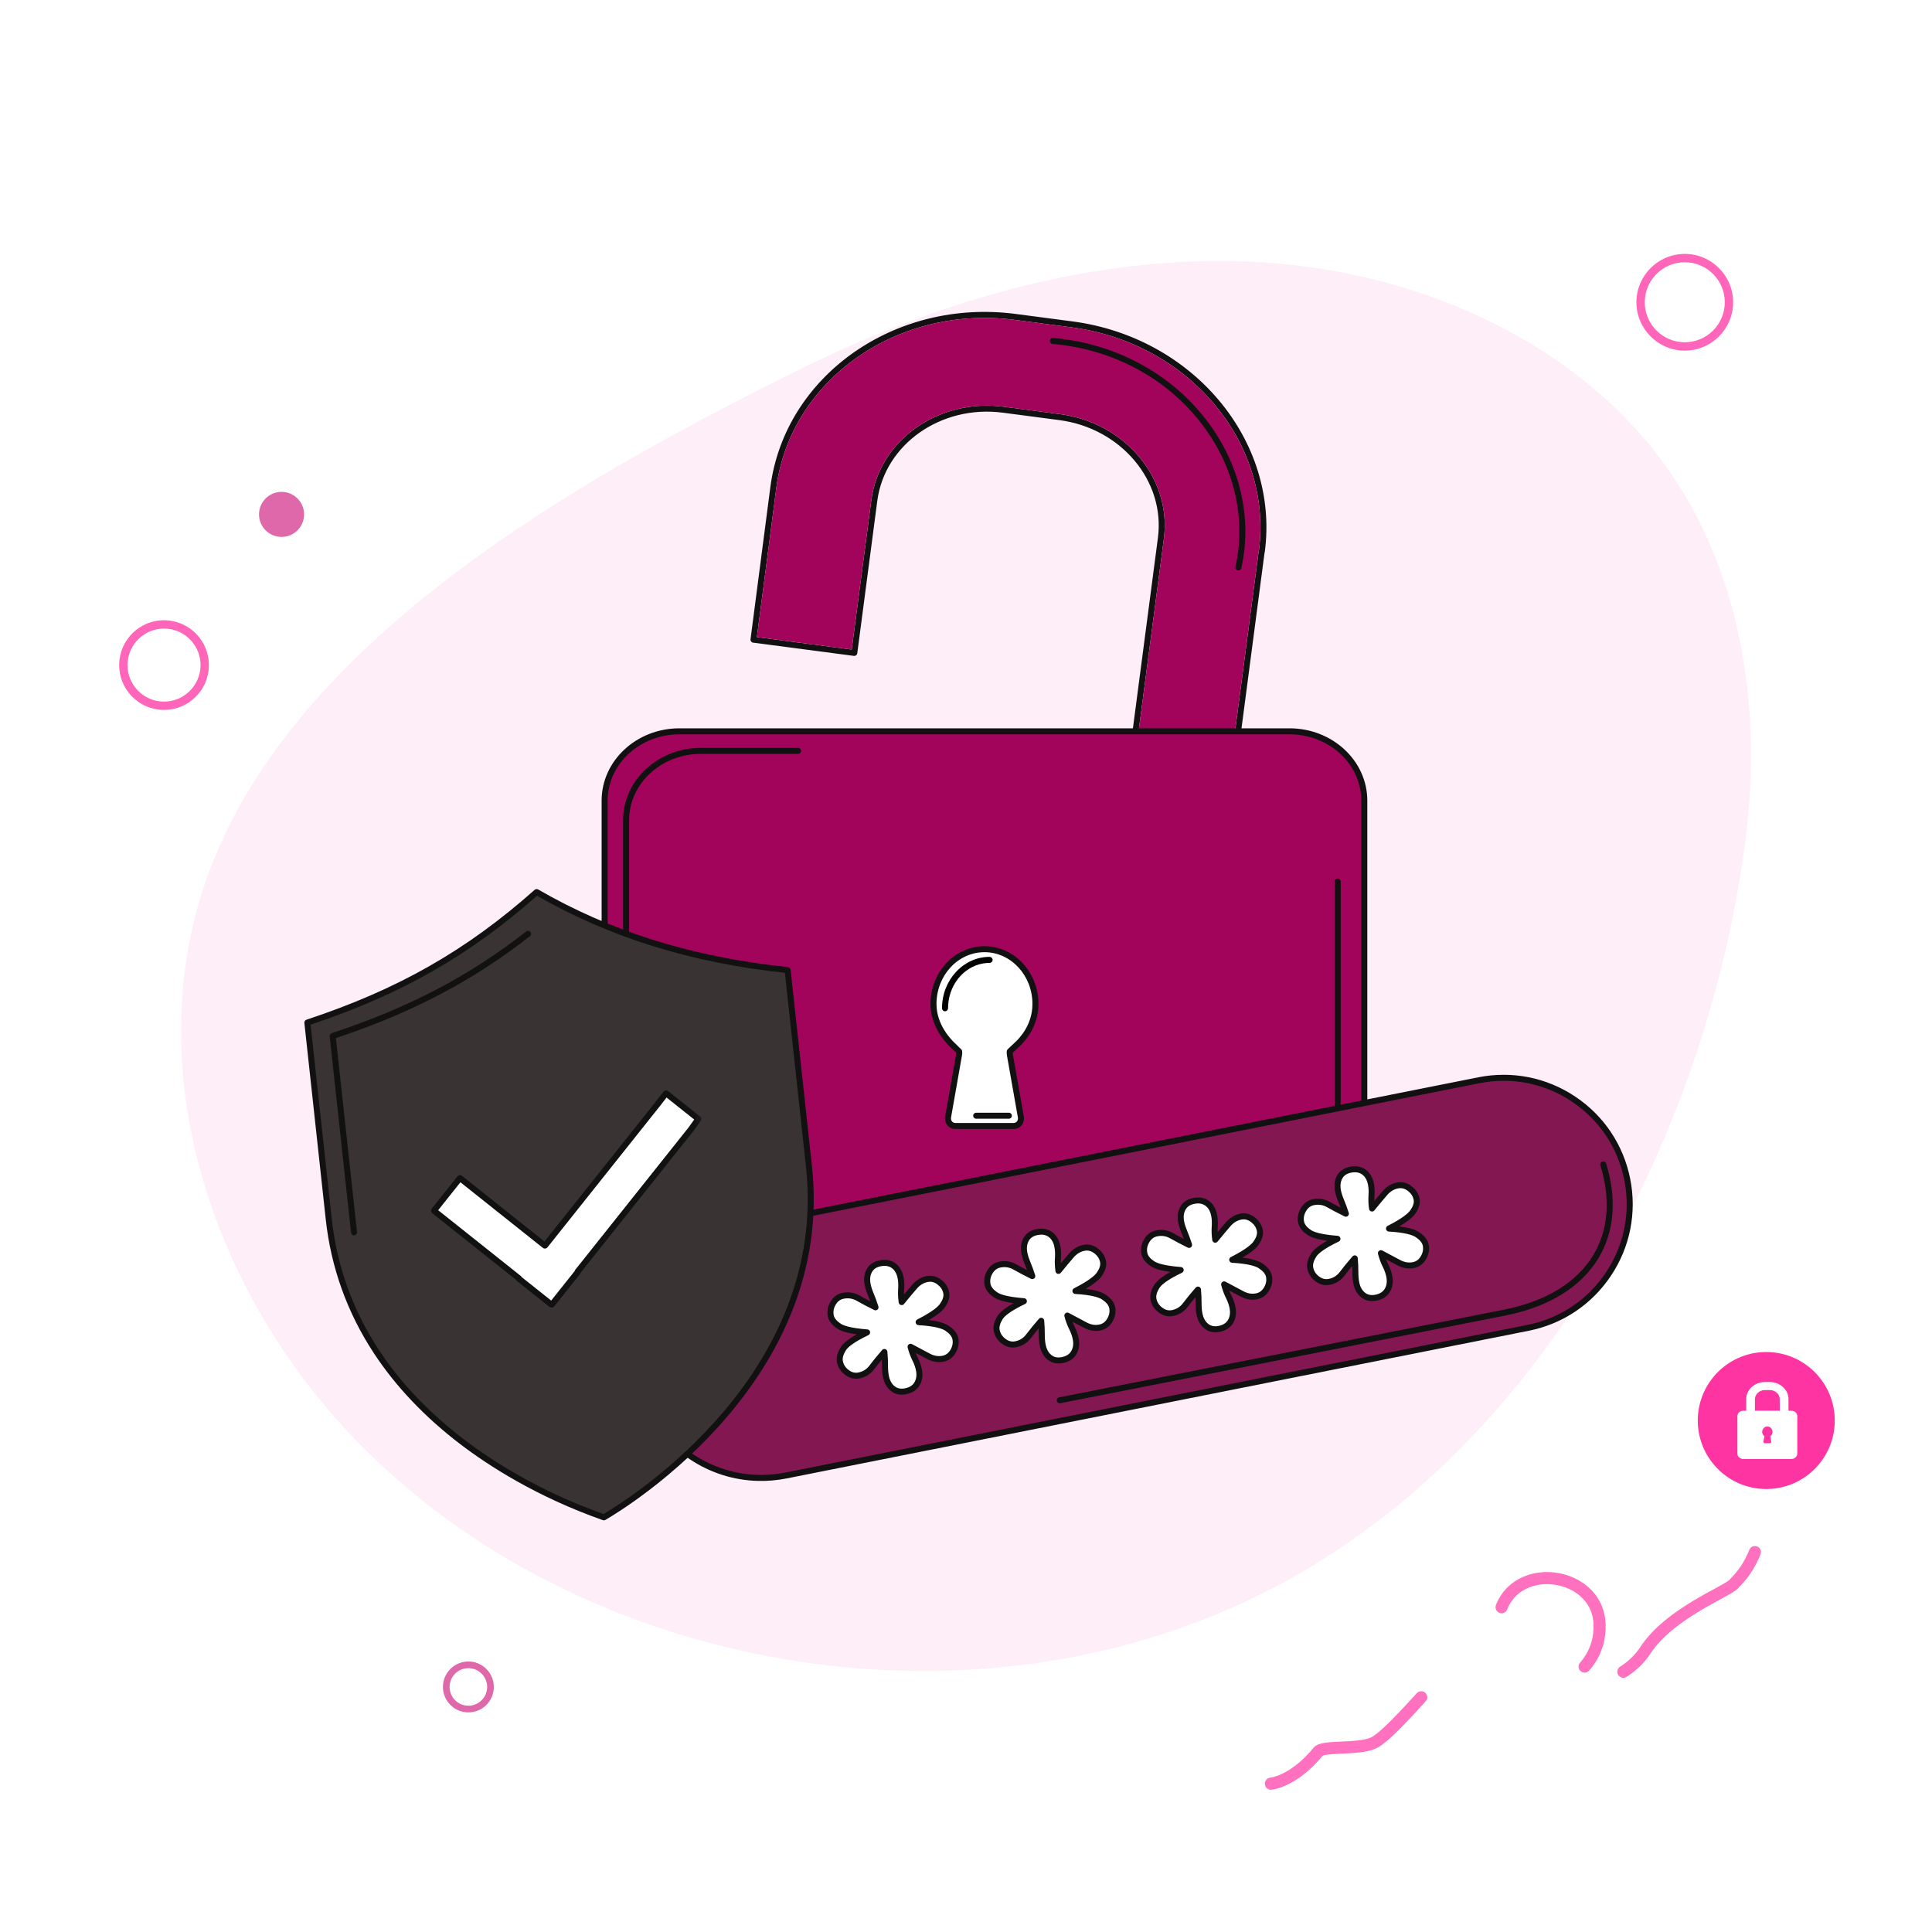 <svg width="160" height="160" viewBox="0 0 160 160" fill="none" xmlns="http://www.w3.org/2000/svg">
<rect x="0" y="0" width="160" height="160" fill="#808080" stroke="none"/>
<g clip-path="url(#clip0_9_4033)">
<rect width="160" height="160" fill="white"/>
<mask id="mask0_9_4033" style="mask-type:luminance" maskUnits="userSpaceOnUse" x="0" y="0" width="160" height="160">
<path d="M160 0H0V160H160V0Z" fill="white"/>
</mask>
<g mask="url(#mask0_9_4033)">
<path d="M139.526 29.035C137.317 29.035 135.521 27.239 135.521 25.031C135.521 22.823 137.317 21.027 139.526 21.027C141.733 21.027 143.53 22.823 143.53 25.031C143.53 27.239 141.733 29.035 139.526 29.035ZM139.526 21.717C137.698 21.717 136.212 23.204 136.212 25.031C136.212 26.858 137.698 28.345 139.526 28.345C141.353 28.345 142.839 26.858 142.839 25.031C142.839 23.204 141.353 21.717 139.526 21.717Z" fill="#FF65B8"/>
<path d="M25.176 42.447C25.26 43.475 24.496 44.375 23.469 44.459C22.442 44.543 21.541 43.779 21.457 42.752C21.373 41.725 22.137 40.824 23.164 40.74C24.191 40.656 25.092 41.42 25.176 42.447Z" fill="#DE68A9"/>
<path d="M13.29 58.782C12.517 58.723 11.783 58.422 11.181 57.911C10.424 57.269 9.963 56.371 9.882 55.382C9.715 53.34 11.24 51.544 13.281 51.377C15.323 51.21 17.119 52.735 17.286 54.776C17.453 56.818 15.928 58.614 13.887 58.781C13.686 58.798 13.487 58.798 13.29 58.782ZM13.819 52.064C13.661 52.052 13.5 52.052 13.338 52.065C11.676 52.201 10.434 53.664 10.57 55.325C10.636 56.131 11.011 56.862 11.627 57.384C12.243 57.907 13.026 58.159 13.831 58.093C15.492 57.957 16.734 56.494 16.598 54.832C16.475 53.333 15.273 52.176 13.819 52.064Z" fill="#FF65B8"/>
<path d="M38.789 141.813C37.627 141.813 36.682 140.868 36.682 139.706C36.682 138.544 37.627 137.598 38.789 137.598C39.952 137.598 40.897 138.544 40.897 139.706C40.897 140.868 39.952 141.813 38.789 141.813ZM38.789 138.151C37.932 138.151 37.234 138.848 37.234 139.706C37.234 140.563 37.932 141.261 38.789 141.261C39.647 141.261 40.344 140.563 40.344 139.706C40.344 138.848 39.647 138.151 38.789 138.151Z" fill="#DE68A9"/>
<path d="M37.814 47.373C27.832 54.893 19.471 64.003 16.385 75.056C12.496 88.988 17.075 104.121 26.084 115.417C42.733 136.293 74.794 144.232 100.423 133.826C126.289 123.324 141.175 95.294 144.531 69.733C145.915 59.193 144.407 48.047 138.412 39.255C131.155 28.611 117.933 22.57 104.612 21.729C91.291 20.889 77.923 24.772 65.962 30.72C57.034 35.16 46.771 40.626 37.814 47.373Z" fill="#F02896" fill-opacity="0.08"/>
<path d="M146.113 111.971C149.244 111.882 151.855 114.348 151.945 117.479C152.035 120.611 149.569 123.222 146.437 123.312C143.305 123.401 140.694 120.935 140.605 117.804C140.515 114.672 142.981 112.061 146.113 111.971Z" fill="#FE34A3"/>
<path d="M146.567 114.453H146.566H146.161H146.16C145.306 114.453 144.61 115.093 144.61 115.88H144.611V116.973H145.335V115.88C145.335 115.46 145.705 115.119 146.161 115.119H146.566C147.021 115.119 147.392 115.46 147.392 115.88V116.973H148.115V115.88H148.116C148.116 115.093 147.421 114.453 146.567 114.453Z" fill="white"/>
<path d="M148.843 120.375C148.843 120.625 148.624 120.827 148.355 120.827H144.371C144.102 120.827 143.883 120.625 143.883 120.375V117.281C143.883 117.031 144.102 116.829 144.371 116.829H148.355C148.624 116.829 148.843 117.031 148.843 117.281V120.375Z" fill="white"/>
<path d="M146.024 118.587C146.024 118.734 146.124 118.838 146.156 118.867C146.162 118.873 146.168 118.879 146.175 118.886C146.186 118.897 146.196 118.907 146.201 118.91C146.207 118.914 146.209 118.934 146.205 118.955L146.127 119.395C146.124 119.416 146.137 119.433 146.156 119.433H146.571C146.591 119.433 146.604 119.416 146.6 119.395L146.522 118.955C146.518 118.934 146.52 118.914 146.526 118.91C146.53 118.907 146.539 118.899 146.548 118.89C146.557 118.881 146.566 118.873 146.575 118.864C146.61 118.833 146.704 118.736 146.704 118.587C146.704 118.385 146.551 118.22 146.363 118.22C146.176 118.22 146.024 118.385 146.024 118.587Z" fill="#FE34A3"/>
<path d="M146.571 119.519H146.156C146.122 119.519 146.089 119.504 146.068 119.478C146.045 119.451 146.036 119.416 146.042 119.38L146.118 118.951C146.116 118.949 146.114 118.947 146.112 118.945C146.108 118.94 146.102 118.935 146.097 118.93C146.06 118.896 145.937 118.769 145.937 118.587C145.937 118.337 146.128 118.134 146.364 118.134C146.599 118.134 146.79 118.337 146.79 118.587C146.79 118.769 146.68 118.887 146.632 118.929C146.624 118.936 146.617 118.943 146.61 118.95C146.61 118.95 146.609 118.951 146.609 118.951L146.685 119.38C146.691 119.416 146.682 119.452 146.659 119.478C146.638 119.504 146.605 119.519 146.571 119.519ZM146.223 119.347H146.504L146.437 118.97C146.427 118.911 146.441 118.865 146.476 118.84C146.478 118.838 146.481 118.835 146.487 118.829C146.496 118.819 146.507 118.81 146.518 118.8C146.541 118.779 146.617 118.702 146.617 118.587C146.617 118.432 146.504 118.307 146.364 118.307C146.224 118.307 146.11 118.432 146.11 118.587C146.11 118.699 146.19 118.781 146.214 118.803C146.222 118.811 146.23 118.818 146.237 118.826C146.244 118.833 146.249 118.838 146.251 118.84C146.299 118.873 146.296 118.935 146.29 118.97L146.223 119.347ZM146.575 118.981C146.574 118.981 146.574 118.982 146.573 118.982C146.574 118.982 146.574 118.981 146.575 118.981ZM146.248 118.838C146.249 118.838 146.249 118.838 146.249 118.838C146.249 118.838 146.249 118.838 146.248 118.838Z" fill="#FE34A3"/>
<path d="M105.25 147.717C105.25 147.717 107.1 147.567 109.15 145.083C109.5 144.533 112.533 144.933 113.767 144.333C115 143.733 117.933 140.2 118.6 139.633C119.267 139.067 121.6 137.767 124.3 139.467C127 141.167 132.667 139.167 132.467 134.467C132.267 129.767 124.3 129.033 124.033 134.667C123.767 140.3 133.153 141.414 136.267 136.667C138.3 133.567 143.067 131.8 143.6 131.167C144.133 130.533 145.867 129.267 146.533 123.333" stroke="#FF70BF" stroke-linecap="round" stroke-linejoin="round" stroke-dasharray="15 15"/>
<mask id="mask1_9_4033" style="mask-type:luminance" maskUnits="userSpaceOnUse" x="0" y="0" width="161" height="161">
<path d="M0.64 0.32H160.64V160.32H0.64V0.32Z" fill="white"/>
</mask>
<g mask="url(#mask1_9_4033)">
<path d="M88.812 26.616L84.12 26C74.125 24.688 65.008 31.114 63.799 40.325L62.155 52.943C62.137 53.079 62.233 53.205 62.37 53.222L70.717 54.318C70.853 54.336 70.979 54.239 70.996 54.103L72.652 41.487C73.27 36.785 77.937 33.506 83.058 34.178L87.727 34.791C92.848 35.463 96.512 39.836 95.894 44.538L92.833 67.862C92.815 67.998 92.91 68.124 93.046 68.142L101.395 69.238C101.531 69.255 101.655 69.159 101.673 69.023L104.725 45.774C104.736 45.751 104.743 45.727 104.746 45.7C105.956 36.489 98.808 27.928 88.812 26.616ZM104.241 45.634L101.212 68.712L93.358 67.681L96.388 44.603C97.04 39.628 93.184 35.006 87.791 34.298L83.122 33.685C77.73 32.977 72.812 36.448 72.159 41.423L70.536 53.793L62.682 52.762C62.682 52.762 64.308 40.34 64.303 40.315C65.516 31.417 74.359 25.221 84.055 26.493L88.747 27.109C98.443 28.382 105.387 36.651 104.263 45.56C104.252 45.583 104.245 45.608 104.241 45.634Z" fill="#121111"/>
<path d="M104.263 45.56C104.252 45.583 104.245 45.608 104.241 45.634L101.212 68.712L93.358 67.681L96.388 44.603C97.04 39.628 93.184 35.006 87.791 34.298L83.122 33.685C77.73 32.977 72.812 36.448 72.159 41.423L70.536 53.793L62.682 52.762C62.682 52.762 64.308 40.34 64.303 40.315C65.516 31.417 74.359 25.221 84.055 26.493L88.747 27.109C98.443 28.382 105.387 36.651 104.263 45.56Z" fill="#A1045A"/>
<path d="M102.528 47.239C102.521 47.238 102.514 47.237 102.506 47.236C102.372 47.206 102.287 47.073 102.317 46.939C102.76 44.935 102.744 42.891 102.272 40.862C101.814 38.898 100.952 37.044 99.709 35.353C96.823 31.425 92.253 28.921 87.171 28.482C87.167 28.482 87.164 28.481 87.16 28.481L87.148 28.479C87.012 28.462 86.916 28.337 86.934 28.2C86.952 28.064 87.077 27.968 87.213 27.986L87.219 27.987C92.442 28.439 97.14 31.017 100.11 35.058C101.393 36.804 102.283 38.719 102.756 40.749C103.246 42.851 103.262 44.969 102.803 47.046C102.775 47.173 102.655 47.256 102.528 47.239Z" fill="#121111"/>
<path d="M112.985 105.553C112.985 108.722 110.214 111.291 106.796 111.291H56.261C52.843 111.291 50.072 108.722 50.072 105.553V66.302C50.072 63.133 52.843 60.564 56.261 60.564H106.796C110.214 60.564 112.985 63.133 112.985 66.302V105.553Z" fill="#A1045A"/>
<path d="M106.796 111.54H56.261C52.712 111.54 49.824 108.854 49.824 105.553V66.302C49.824 63.001 52.712 60.316 56.261 60.316H106.796C110.346 60.316 113.234 63.001 113.234 66.302V105.553C113.234 108.854 110.346 111.54 106.796 111.54ZM56.261 60.813C52.986 60.813 50.322 63.276 50.322 66.302V105.553C50.322 108.58 52.986 111.042 56.261 111.042H106.796C110.071 111.042 112.736 108.58 112.736 105.553V66.302C112.736 63.276 110.071 60.813 106.796 60.813H56.261Z" fill="#121111"/>
<path d="M77.572 83.144C77.572 84.846 78.744 86.059 79.11 86.397C79.186 86.466 79.26 86.538 79.331 86.613C79.458 86.745 79.581 86.86 79.634 86.895C79.703 86.939 79.724 87.174 79.681 87.417L78.777 92.542C78.734 92.785 78.887 92.984 79.116 92.984H83.941C84.17 92.984 84.322 92.785 84.28 92.542L83.376 87.417C83.333 87.174 83.354 86.939 83.423 86.895C83.469 86.865 83.57 86.772 83.68 86.66C83.78 86.558 83.884 86.46 83.991 86.365C84.398 86.002 85.486 84.872 85.486 83.144C85.486 80.788 83.71 78.871 81.528 78.871C79.346 78.871 77.572 80.788 77.572 83.144Z" fill="white"/>
<path d="M83.941 93.233H79.116C78.936 93.233 78.775 93.159 78.663 93.026C78.546 92.886 78.498 92.694 78.532 92.499L79.436 87.373C79.461 87.234 79.457 87.119 79.447 87.066C79.347 86.985 79.212 86.848 79.152 86.785C79.086 86.716 79.015 86.647 78.942 86.58C78.562 86.23 77.323 84.948 77.323 83.144C77.323 80.651 79.209 78.623 81.529 78.623C83.848 78.623 85.735 80.651 85.735 83.144C85.735 84.951 84.631 86.129 84.156 86.551C84.05 86.645 83.949 86.741 83.857 86.835C83.783 86.911 83.686 87.005 83.61 87.066C83.6 87.12 83.596 87.234 83.621 87.373L84.525 92.499C84.559 92.694 84.511 92.886 84.394 93.026C84.282 93.159 84.121 93.233 83.941 93.233ZM81.529 79.12C79.484 79.12 77.82 80.926 77.82 83.144C77.82 84.745 78.937 85.898 79.279 86.214C79.36 86.288 79.438 86.364 79.511 86.44C79.657 86.592 79.749 86.671 79.77 86.686C80.015 86.843 79.952 87.318 79.927 87.46L79.023 92.586C79.014 92.635 79.022 92.678 79.045 92.706C79.061 92.725 79.085 92.735 79.116 92.735H83.941C83.973 92.735 83.996 92.725 84.013 92.706C84.035 92.678 84.043 92.635 84.035 92.585L83.131 87.46C83.106 87.318 83.043 86.843 83.289 86.685C83.308 86.672 83.385 86.605 83.502 86.486C83.602 86.384 83.711 86.281 83.825 86.179C84.25 85.801 85.237 84.749 85.237 83.144C85.237 80.926 83.573 79.12 81.529 79.12Z" fill="#121111"/>
<path d="M83.941 93.249H79.116C78.934 93.249 78.765 93.171 78.651 93.036C78.531 92.892 78.482 92.696 78.517 92.496L79.421 87.371C79.444 87.239 79.441 87.128 79.433 87.074C79.332 86.992 79.2 86.858 79.14 86.796C79.075 86.728 79.004 86.659 78.931 86.591C78.55 86.24 77.307 84.954 77.307 83.144C77.307 80.642 79.201 78.607 81.529 78.607C83.857 78.607 85.751 80.642 85.751 83.144C85.751 84.957 84.643 86.139 84.167 86.563C84.061 86.657 83.961 86.752 83.869 86.846C83.795 86.921 83.701 87.013 83.625 87.074C83.616 87.129 83.613 87.239 83.636 87.371L84.541 92.496C84.576 92.696 84.527 92.892 84.406 93.036C84.291 93.173 84.126 93.249 83.941 93.249Z" fill="white"/>
<path d="M83.941 93.497H79.116C78.86 93.497 78.621 93.387 78.461 93.196C78.293 92.996 78.224 92.725 78.272 92.453L79.176 87.327C79.185 87.275 79.189 87.229 79.19 87.193C79.103 87.114 79.014 87.023 78.961 86.968C78.899 86.904 78.832 86.838 78.762 86.774C78.363 86.406 77.058 85.055 77.058 83.144C77.058 80.505 79.064 78.358 81.529 78.358C83.994 78.358 86 80.505 86 83.144C86 85.058 84.834 86.303 84.332 86.749C84.23 86.84 84.134 86.931 84.046 87.02C83.98 87.088 83.92 87.146 83.868 87.193C83.869 87.23 83.873 87.275 83.882 87.327L84.786 92.453C84.833 92.725 84.764 92.996 84.597 93.196C84.433 93.39 84.201 93.497 83.941 93.497ZM81.529 78.855C79.338 78.855 77.556 80.779 77.556 83.144C77.556 84.853 78.738 86.074 79.1 86.408C79.177 86.479 79.251 86.552 79.32 86.624C79.37 86.676 79.498 86.806 79.589 86.881C79.637 86.919 79.669 86.974 79.679 87.035C79.695 87.137 79.69 87.279 79.666 87.414L78.762 92.54C78.74 92.666 78.769 92.789 78.842 92.876C78.908 92.954 79.008 92.999 79.116 92.999H83.941C84.052 92.999 84.147 92.957 84.215 92.876C84.288 92.789 84.318 92.666 84.296 92.539L83.391 87.414C83.368 87.279 83.363 87.137 83.379 87.036C83.388 86.975 83.42 86.919 83.468 86.881C83.523 86.837 83.6 86.764 83.691 86.671C83.787 86.574 83.891 86.475 84.002 86.377C84.453 85.975 85.502 84.857 85.502 83.144C85.502 80.779 83.72 78.855 81.529 78.855Z" fill="#121111"/>
<path d="M83.55 92.648H80.843C80.706 92.648 80.594 92.537 80.594 92.399C80.594 92.261 80.706 92.15 80.843 92.15H83.55C83.687 92.15 83.799 92.261 83.799 92.399C83.799 92.537 83.687 92.648 83.55 92.648Z" fill="#121111"/>
<path d="M82.204 79.492C82.204 79.629 82.092 79.741 81.955 79.741C81.875 79.741 81.795 79.744 81.715 79.752C80.014 79.879 78.648 81.363 78.523 83.219C78.515 83.312 78.512 83.405 78.512 83.5C78.512 83.637 78.4 83.749 78.263 83.749C78.126 83.749 78.014 83.637 78.014 83.5C78.014 81.153 79.782 79.243 81.955 79.243C82.092 79.243 82.204 79.355 82.204 79.492Z" fill="black"/>
<path d="M110.781 101.484C110.643 101.484 110.532 101.373 110.532 101.235V73.007C110.532 72.869 110.643 72.758 110.781 72.758C110.918 72.758 111.03 72.869 111.03 73.007V101.235C111.03 101.373 110.918 101.484 110.781 101.484Z" fill="#121111"/>
<path d="M51.851 78.053C51.713 78.053 51.602 77.942 51.602 77.805V67.922C51.602 64.621 54.49 61.936 58.039 61.936H66.093C66.23 61.936 66.342 62.047 66.342 62.185C66.342 62.322 66.23 62.434 66.093 62.434H58.039C54.764 62.434 52.099 64.896 52.099 67.922V77.805C52.099 77.942 51.988 78.053 51.851 78.053Z" fill="#121111"/>
</g>
<mask id="mask2_9_4033" style="mask-type:luminance" maskUnits="userSpaceOnUse" x="-2" y="-2" width="165" height="165">
<path d="M2.859 -1.332L162.81 2.63L158.848 162.581L-1.103 158.619L2.859 -1.332Z" fill="white"/>
</mask>
<g mask="url(#mask2_9_4033)">
<path d="M126.551 109.965L65.097 122.193C59.435 123.32 53.932 119.644 52.806 113.982C51.679 108.32 55.355 102.818 61.017 101.691L122.471 89.462C128.133 88.336 133.635 92.012 134.762 97.674C135.889 103.335 132.212 108.838 126.551 109.965Z" fill="#831752"/>
<path d="M62.771 122.643C60.769 122.594 58.818 121.98 57.113 120.84C54.736 119.252 53.12 116.834 52.562 114.031C52.004 111.227 52.571 108.374 54.159 105.998C55.747 103.621 58.165 102.005 60.969 101.447L122.423 89.218C125.226 88.66 128.079 89.228 130.456 90.816C132.832 92.403 134.449 94.822 135.006 97.625C135.564 100.429 134.997 103.282 133.409 105.658C131.821 108.035 129.403 109.651 126.599 110.209L65.146 122.438C64.354 122.595 63.559 122.663 62.771 122.643ZM124.784 89.51C124.033 89.492 123.274 89.556 122.52 89.707L61.066 101.935C58.393 102.467 56.087 104.008 54.573 106.274C53.059 108.54 52.518 111.261 53.05 113.933C53.582 116.607 55.123 118.912 57.389 120.426C59.655 121.941 62.375 122.481 65.048 121.949L126.502 109.721C129.175 109.189 131.481 107.648 132.995 105.382C134.509 103.116 135.05 100.396 134.518 97.722C133.986 95.049 132.445 92.744 130.179 91.23C128.553 90.143 126.692 89.558 124.784 89.51Z" fill="#121111"/>
<path d="M87.758 116.214C87.644 116.211 87.543 116.13 87.52 116.013C87.494 115.878 87.582 115.747 87.716 115.721L124.514 108.469C128.016 107.784 130.591 106.212 131.96 103.924C133.197 101.857 133.396 99.288 132.535 96.496C132.495 96.364 132.569 96.225 132.7 96.184C132.831 96.144 132.971 96.218 133.011 96.349C133.915 99.28 133.699 101.988 132.387 104.18C130.944 106.592 128.254 108.244 124.61 108.958L87.813 116.209C87.794 116.213 87.776 116.214 87.758 116.214Z" fill="#121111"/>
<path d="M72.212 113.226C71.939 113.592 71.579 113.82 71.135 113.908C70.78 113.979 70.445 113.896 70.133 113.657C69.82 113.42 69.628 113.123 69.558 112.767C69.496 112.457 69.587 112.103 69.832 111.708C70.076 111.313 70.737 110.859 71.812 110.344C70.639 110.255 69.86 110.081 69.474 109.822C69.088 109.565 68.864 109.28 68.802 108.969C68.731 108.614 68.794 108.266 68.993 107.926C69.19 107.587 69.467 107.382 69.823 107.311C70.267 107.222 70.684 107.29 71.075 107.512C71.466 107.735 71.943 107.986 72.507 108.266C72.382 107.875 72.255 107.525 72.125 107.216C71.994 106.908 71.904 106.631 71.856 106.387C71.767 105.942 71.812 105.558 71.99 105.234C72.168 104.91 72.468 104.706 72.89 104.622C73.334 104.534 73.705 104.598 74.003 104.816C74.3 105.034 74.493 105.366 74.581 105.81C74.639 106.099 74.655 106.413 74.63 106.752C74.606 107.092 74.619 107.453 74.673 107.835C75.099 107.312 75.458 106.882 75.75 106.547C76.041 106.212 76.387 106.005 76.787 105.925C77.142 105.854 77.476 105.938 77.789 106.176C78.102 106.414 78.294 106.711 78.365 107.066C78.427 107.377 78.323 107.727 78.054 108.115C77.785 108.504 77.126 108.964 76.077 109.496C77.245 109.564 78.029 109.731 78.428 109.998C78.828 110.265 79.059 110.554 79.12 110.864C79.191 111.22 79.127 111.568 78.93 111.907C78.731 112.247 78.455 112.452 78.1 112.522C77.7 112.602 77.3 112.538 76.9 112.328C76.5 112.119 76.004 111.854 75.409 111.534C75.506 111.907 75.631 112.246 75.784 112.55C75.937 112.855 76.042 113.151 76.1 113.44C76.188 113.885 76.138 114.27 75.949 114.596C75.759 114.922 75.443 115.13 74.999 115.218C74.576 115.302 74.221 115.229 73.933 114.997C73.644 114.766 73.456 114.428 73.367 113.984C73.314 113.717 73.289 113.416 73.292 113.081C73.294 112.746 73.278 112.374 73.243 111.965C72.829 112.44 72.486 112.86 72.212 113.226Z" fill="white"/>
<path d="M74.633 115.5C74.31 115.492 74.023 115.389 73.777 115.191C73.443 114.924 73.223 114.534 73.123 114.032C73.067 113.75 73.04 113.43 73.043 113.079C73.044 112.927 73.041 112.764 73.034 112.593C72.796 112.878 72.587 113.14 72.412 113.375C72.101 113.79 71.688 114.052 71.184 114.152C70.757 114.237 70.352 114.137 69.982 113.855C69.621 113.581 69.396 113.232 69.313 112.816C69.239 112.442 69.342 112.025 69.62 111.577C69.826 111.245 70.265 110.891 70.955 110.505C70.189 110.4 69.655 110.243 69.335 110.029C68.894 109.735 68.633 109.394 68.558 109.017C68.475 108.602 68.549 108.193 68.777 107.801C69.012 107.398 69.347 107.151 69.774 107.067C70.276 106.967 70.755 107.044 71.198 107.295C71.452 107.44 71.745 107.598 72.074 107.768C72.015 107.606 71.955 107.454 71.895 107.313C71.759 106.991 71.663 106.695 71.612 106.435C71.512 105.934 71.566 105.49 71.772 105.114C71.986 104.724 72.346 104.476 72.842 104.378C73.355 104.276 73.795 104.356 74.15 104.615C74.498 104.871 74.725 105.256 74.826 105.761C74.887 106.069 74.905 106.409 74.879 106.77C74.868 106.91 74.865 107.055 74.869 107.204C75.136 106.882 75.364 106.611 75.562 106.383C75.889 106.008 76.284 105.771 76.738 105.681C77.164 105.596 77.569 105.696 77.94 105.977C78.301 106.253 78.526 106.603 78.609 107.017C78.684 107.396 78.566 107.813 78.258 108.257C78.036 108.578 77.597 108.929 76.925 109.32C77.694 109.413 78.235 109.569 78.567 109.791C79.021 110.094 79.29 110.439 79.365 110.816C79.447 111.231 79.373 111.64 79.145 112.032C78.91 112.435 78.575 112.682 78.148 112.767C77.692 112.857 77.233 112.784 76.785 112.548C76.513 112.406 76.198 112.24 75.832 112.044C75.885 112.182 75.944 112.314 76.006 112.438C76.169 112.763 76.282 113.084 76.344 113.391C76.444 113.895 76.383 114.342 76.164 114.721C75.938 115.11 75.563 115.359 75.047 115.462C74.903 115.491 74.765 115.503 74.633 115.5ZM73.249 111.716C73.273 111.716 73.297 111.72 73.32 111.728C73.415 111.759 73.482 111.844 73.491 111.944C73.526 112.363 73.543 112.746 73.54 113.083C73.538 113.4 73.562 113.686 73.612 113.935C73.689 114.324 73.845 114.608 74.088 114.803C74.319 114.987 74.6 115.043 74.95 114.974C75.324 114.899 75.58 114.735 75.733 114.471C75.892 114.196 75.933 113.875 75.856 113.488C75.803 113.224 75.704 112.946 75.561 112.662C75.401 112.343 75.269 111.984 75.168 111.596C75.143 111.5 75.177 111.399 75.255 111.338C75.333 111.277 75.439 111.268 75.527 111.315C76.132 111.641 76.62 111.901 77.016 112.107C77.366 112.291 77.705 112.347 78.051 112.278C78.336 112.222 78.553 112.059 78.715 111.782C78.882 111.494 78.935 111.209 78.876 110.913C78.828 110.671 78.631 110.432 78.29 110.205C78.043 110.039 77.455 109.825 76.062 109.744C75.95 109.737 75.856 109.656 75.833 109.546C75.81 109.436 75.864 109.324 75.964 109.273C77.218 108.638 77.681 108.215 77.849 107.973C78.077 107.644 78.168 107.355 78.121 107.114C78.062 106.818 77.904 106.576 77.638 106.374C77.382 106.179 77.12 106.113 76.835 106.169C76.487 106.238 76.194 106.415 75.938 106.71C75.653 107.037 75.302 107.456 74.865 107.992C74.803 108.069 74.701 108.101 74.606 108.075C74.51 108.048 74.44 107.967 74.426 107.869C74.371 107.473 74.356 107.091 74.382 106.734C74.405 106.418 74.39 106.123 74.337 105.858C74.261 105.474 74.103 105.198 73.856 105.017C73.615 104.841 73.314 104.791 72.939 104.866C72.589 104.935 72.35 105.095 72.208 105.354C72.058 105.628 72.022 105.95 72.1 106.338C72.145 106.565 72.23 106.828 72.354 107.119C72.486 107.43 72.617 107.791 72.744 108.191C72.774 108.286 72.745 108.39 72.669 108.455C72.593 108.52 72.486 108.534 72.396 108.489C71.832 108.209 71.346 107.953 70.952 107.728C70.612 107.534 70.258 107.478 69.871 107.555C69.586 107.611 69.369 107.774 69.207 108.051C69.04 108.339 68.987 108.624 69.046 108.92C69.094 109.163 69.284 109.397 69.612 109.615C69.851 109.776 70.431 109.989 71.831 110.096C71.943 110.105 72.036 110.188 72.056 110.299C72.077 110.409 72.021 110.52 71.919 110.569C70.64 111.181 70.193 111.597 70.043 111.839C69.834 112.177 69.753 112.473 69.802 112.719C69.861 113.016 70.018 113.258 70.283 113.459C70.539 113.654 70.802 113.721 71.087 113.664C71.472 113.587 71.775 113.395 72.013 113.077C72.287 112.71 72.638 112.28 73.055 111.801C73.105 111.744 73.176 111.714 73.249 111.716Z" fill="#121111"/>
<path d="M85.196 110.643C84.923 111.009 84.564 111.236 84.12 111.324C83.764 111.395 83.43 111.312 83.117 111.074C82.804 110.836 82.612 110.539 82.542 110.184C82.48 109.873 82.571 109.52 82.816 109.124C83.06 108.729 83.721 108.275 84.796 107.761C83.623 107.671 82.844 107.497 82.458 107.239C82.072 106.981 81.848 106.696 81.786 106.385C81.715 106.03 81.778 105.682 81.977 105.343C82.174 105.003 82.451 104.798 82.807 104.727C83.251 104.639 83.668 104.706 84.059 104.928C84.45 105.151 84.927 105.402 85.491 105.682C85.367 105.291 85.24 104.942 85.109 104.633C84.978 104.324 84.888 104.048 84.84 103.803C84.751 103.359 84.796 102.975 84.974 102.65C85.152 102.326 85.452 102.122 85.874 102.038C86.318 101.95 86.689 102.015 86.987 102.233C87.284 102.451 87.477 102.782 87.566 103.226C87.623 103.515 87.639 103.829 87.614 104.169C87.59 104.509 87.603 104.87 87.657 105.251C88.084 104.728 88.442 104.298 88.734 103.963C89.025 103.628 89.371 103.421 89.771 103.341C90.126 103.271 90.46 103.354 90.773 103.592C91.086 103.83 91.278 104.127 91.349 104.482C91.411 104.793 91.307 105.143 91.038 105.531C90.769 105.92 90.11 106.38 89.061 106.912C90.229 106.98 91.013 107.147 91.413 107.414C91.812 107.681 92.043 107.97 92.105 108.281C92.175 108.636 92.112 108.984 91.914 109.323C91.716 109.663 91.439 109.868 91.084 109.939C90.684 110.018 90.284 109.954 89.884 109.744C89.484 109.535 88.988 109.271 88.393 108.95C88.49 109.324 88.615 109.662 88.768 109.966C88.921 110.271 89.026 110.568 89.084 110.856C89.172 111.301 89.122 111.686 88.933 112.012C88.743 112.339 88.427 112.546 87.983 112.634C87.561 112.718 87.206 112.645 86.917 112.413C86.629 112.182 86.44 111.845 86.352 111.4C86.299 111.133 86.273 110.833 86.276 110.497C86.278 110.162 86.262 109.79 86.227 109.381C85.813 109.856 85.47 110.276 85.196 110.643Z" fill="white"/>
<path d="M87.617 112.916C87.294 112.908 87.007 112.805 86.761 112.607C86.427 112.34 86.207 111.95 86.108 111.448C86.052 111.167 86.024 110.846 86.027 110.495C86.028 110.343 86.025 110.181 86.018 110.009C85.78 110.294 85.571 110.556 85.396 110.791C85.085 111.207 84.673 111.468 84.168 111.569C83.741 111.653 83.336 111.554 82.966 111.271C82.605 110.998 82.38 110.648 82.297 110.232C82.223 109.858 82.326 109.441 82.604 108.993C82.81 108.661 83.249 108.308 83.939 107.922C83.173 107.817 82.64 107.659 82.32 107.445C81.879 107.151 81.617 106.811 81.542 106.434C81.459 106.018 81.533 105.609 81.762 105.217C81.996 104.815 82.332 104.568 82.758 104.483C83.26 104.383 83.74 104.46 84.182 104.712C84.436 104.856 84.729 105.015 85.058 105.185C84.999 105.023 84.939 104.87 84.88 104.73C84.743 104.407 84.647 104.111 84.596 103.851C84.496 103.351 84.55 102.906 84.756 102.53C84.971 102.14 85.33 101.893 85.826 101.794C86.339 101.692 86.779 101.772 87.134 102.032C87.482 102.287 87.709 102.672 87.81 103.177C87.871 103.485 87.889 103.825 87.863 104.186C87.853 104.327 87.849 104.471 87.853 104.62C88.119 104.298 88.349 104.027 88.546 103.8C88.873 103.424 89.269 103.187 89.722 103.097C90.148 103.012 90.553 103.112 90.924 103.394C91.286 103.669 91.51 104.019 91.593 104.434C91.668 104.812 91.55 105.229 91.243 105.673C91.02 105.994 90.581 106.345 89.909 106.736C90.678 106.83 91.219 106.985 91.551 107.207C92.005 107.511 92.274 107.856 92.349 108.232C92.431 108.647 92.357 109.056 92.129 109.448C91.894 109.851 91.559 110.098 91.132 110.183C90.677 110.273 90.218 110.2 89.769 109.965C89.496 109.822 89.182 109.656 88.817 109.46C88.87 109.598 88.928 109.73 88.99 109.855C89.153 110.179 89.267 110.5 89.328 110.808C89.428 111.311 89.368 111.758 89.148 112.137C88.923 112.526 88.547 112.776 88.031 112.878C87.888 112.907 87.749 112.92 87.617 112.916ZM86.233 109.132C86.257 109.133 86.281 109.137 86.304 109.144C86.399 109.175 86.467 109.26 86.475 109.36C86.511 109.779 86.527 110.162 86.525 110.499C86.522 110.816 86.546 111.103 86.596 111.351C86.673 111.74 86.829 112.024 87.073 112.219C87.303 112.404 87.585 112.46 87.934 112.39C88.308 112.316 88.564 112.151 88.717 111.887C88.877 111.612 88.917 111.291 88.84 110.905C88.787 110.641 88.688 110.362 88.546 110.078C88.385 109.759 88.253 109.401 88.152 109.013C88.127 108.917 88.161 108.815 88.239 108.754C88.317 108.693 88.424 108.684 88.511 108.731C89.116 109.057 89.603 109.316 90 109.524C90.35 109.708 90.689 109.763 91.035 109.695C91.32 109.638 91.537 109.476 91.699 109.198C91.867 108.91 91.92 108.626 91.861 108.329C91.812 108.087 91.615 107.848 91.274 107.621C91.027 107.455 90.439 107.241 89.047 107.16C88.934 107.154 88.84 107.073 88.817 106.963C88.794 106.853 88.848 106.741 88.949 106.69C90.203 106.054 90.666 105.632 90.833 105.389C91.061 105.061 91.153 104.772 91.105 104.531C91.046 104.235 90.888 103.992 90.622 103.79C90.366 103.596 90.104 103.529 89.82 103.585C89.472 103.655 89.178 103.832 88.922 104.126C88.637 104.454 88.286 104.873 87.85 105.409C87.787 105.485 87.685 105.518 87.59 105.491C87.494 105.464 87.424 105.384 87.41 105.286C87.355 104.889 87.34 104.507 87.366 104.151C87.389 103.834 87.374 103.539 87.321 103.274C87.245 102.89 87.088 102.615 86.84 102.433C86.599 102.257 86.299 102.207 85.923 102.282C85.573 102.352 85.335 102.511 85.192 102.77C85.042 103.044 85.007 103.366 85.084 103.754C85.129 103.981 85.215 104.244 85.338 104.536C85.47 104.847 85.601 105.207 85.728 105.607C85.758 105.702 85.729 105.806 85.653 105.871C85.577 105.936 85.47 105.95 85.38 105.905C84.816 105.625 84.33 105.369 83.936 105.144C83.596 104.951 83.242 104.894 82.855 104.971C82.57 105.028 82.354 105.19 82.192 105.468C82.024 105.756 81.971 106.04 82.03 106.336C82.078 106.579 82.269 106.813 82.596 107.032C82.835 107.192 83.415 107.405 84.815 107.512C84.927 107.521 85.02 107.604 85.04 107.715C85.061 107.825 85.005 107.936 84.903 107.985C83.624 108.597 83.177 109.013 83.027 109.255C82.818 109.593 82.737 109.889 82.786 110.135C82.845 110.432 83.002 110.674 83.267 110.875C83.523 111.07 83.786 111.137 84.071 111.08C84.456 111.004 84.759 110.812 84.997 110.494C85.272 110.126 85.622 109.696 86.039 109.218C86.089 109.161 86.16 109.13 86.233 109.132Z" fill="#121111"/>
<path d="M98.181 108.059C97.907 108.425 97.548 108.652 97.104 108.741C96.748 108.812 96.414 108.728 96.101 108.49C95.788 108.253 95.597 107.956 95.526 107.6C95.464 107.289 95.555 106.936 95.8 106.541C96.045 106.146 96.705 105.691 97.78 105.177C96.607 105.087 95.828 104.913 95.442 104.655C95.056 104.397 94.832 104.113 94.77 103.801C94.699 103.446 94.763 103.099 94.961 102.759C95.159 102.42 95.435 102.214 95.791 102.143C96.235 102.055 96.653 102.122 97.043 102.344C97.434 102.567 97.911 102.818 98.475 103.099C98.351 102.708 98.224 102.358 98.093 102.049C97.962 101.741 97.873 101.464 97.824 101.219C97.736 100.775 97.781 100.391 97.958 100.067C98.136 99.743 98.436 99.539 98.859 99.455C99.303 99.366 99.673 99.431 99.971 99.649C100.268 99.867 100.461 100.198 100.55 100.642C100.607 100.931 100.623 101.246 100.599 101.585C100.574 101.925 100.588 102.286 100.641 102.668C101.068 102.144 101.427 101.715 101.718 101.38C102.009 101.044 102.355 100.837 102.755 100.758C103.11 100.687 103.444 100.771 103.757 101.008C104.07 101.247 104.262 101.543 104.333 101.898C104.395 102.21 104.291 102.56 104.022 102.948C103.753 103.336 103.094 103.796 102.045 104.328C103.213 104.396 103.997 104.563 104.397 104.83C104.796 105.097 105.027 105.386 105.089 105.697C105.16 106.053 105.096 106.4 104.898 106.74C104.7 107.079 104.423 107.285 104.068 107.355C103.668 107.435 103.268 107.37 102.869 107.161C102.469 106.952 101.972 106.687 101.377 106.366C101.474 106.74 101.599 107.079 101.752 107.383C101.905 107.688 102.011 107.984 102.068 108.273C102.156 108.717 102.106 109.102 101.917 109.428C101.728 109.755 101.411 109.962 100.967 110.051C100.545 110.135 100.19 110.061 99.901 109.83C99.613 109.599 99.424 109.261 99.336 108.816C99.283 108.55 99.258 108.249 99.26 107.913C99.263 107.578 99.246 107.206 99.211 106.797C98.798 107.273 98.454 107.693 98.181 108.059Z" fill="white"/>
<path d="M100.601 110.333C100.278 110.325 99.992 110.222 99.745 110.024C99.412 109.756 99.192 109.366 99.092 108.865C99.036 108.583 99.009 108.263 99.011 107.912C99.012 107.76 99.009 107.597 99.002 107.425C98.764 107.711 98.555 107.973 98.38 108.208C98.07 108.623 97.657 108.885 97.152 108.985C96.725 109.07 96.321 108.97 95.951 108.688C95.59 108.414 95.364 108.065 95.282 107.649C95.207 107.275 95.311 106.858 95.588 106.41C95.794 106.078 96.234 105.724 96.923 105.338C96.157 105.233 95.624 105.076 95.304 104.862C94.863 104.568 94.601 104.227 94.526 103.85C94.443 103.435 94.517 103.026 94.746 102.634C94.981 102.231 95.316 101.984 95.743 101.899C96.245 101.799 96.724 101.876 97.166 102.128C97.42 102.273 97.714 102.431 98.043 102.601C97.983 102.439 97.924 102.287 97.864 102.146C97.727 101.823 97.632 101.528 97.58 101.268C97.48 100.767 97.534 100.323 97.74 99.947C97.955 99.557 98.315 99.309 98.81 99.211C99.323 99.109 99.763 99.188 100.118 99.448C100.466 99.703 100.693 100.089 100.794 100.594C100.855 100.902 100.873 101.242 100.847 101.603C100.837 101.743 100.834 101.888 100.837 102.037C101.104 101.714 101.333 101.444 101.531 101.216C101.857 100.84 102.253 100.604 102.706 100.514C103.133 100.429 103.537 100.529 103.908 100.81C104.27 101.086 104.495 101.436 104.577 101.85C104.652 102.229 104.535 102.646 104.227 103.09C104.004 103.411 103.565 103.761 102.893 104.152C103.663 104.246 104.203 104.402 104.535 104.623C104.99 104.927 105.258 105.272 105.333 105.649C105.416 106.064 105.341 106.473 105.113 106.865C104.878 107.267 104.543 107.514 104.116 107.599C103.661 107.69 103.202 107.617 102.753 107.381C102.481 107.239 102.167 107.073 101.801 106.877C101.854 107.015 101.912 107.147 101.975 107.271C102.137 107.596 102.251 107.916 102.312 108.224C102.412 108.728 102.352 109.175 102.132 109.553C101.907 109.943 101.531 110.192 101.015 110.295C100.872 110.323 100.734 110.336 100.601 110.333ZM99.217 106.549C99.241 106.549 99.265 106.553 99.288 106.561C99.383 106.592 99.451 106.677 99.459 106.776C99.495 107.195 99.512 107.579 99.509 107.916C99.507 108.232 99.531 108.519 99.58 108.768C99.657 109.157 99.813 109.44 100.057 109.635C100.287 109.82 100.569 109.876 100.918 109.807C101.293 109.732 101.549 109.568 101.702 109.304C101.861 109.029 101.901 108.708 101.824 108.321C101.771 108.057 101.672 107.779 101.53 107.494C101.37 107.176 101.237 106.817 101.136 106.429C101.111 106.333 101.146 106.232 101.224 106.171C101.301 106.109 101.408 106.101 101.495 106.147C102.101 106.474 102.588 106.733 102.984 106.94C103.335 107.124 103.673 107.18 104.019 107.111C104.304 107.054 104.521 106.892 104.683 106.614C104.851 106.326 104.904 106.042 104.845 105.746C104.797 105.503 104.599 105.265 104.259 105.037C104.011 104.872 103.424 104.658 102.031 104.577C101.919 104.57 101.825 104.489 101.802 104.379C101.779 104.269 101.832 104.157 101.933 104.106C103.187 103.47 103.65 103.048 103.818 102.806C104.046 102.477 104.137 102.188 104.089 101.947C104.03 101.651 103.872 101.409 103.607 101.207C103.351 101.012 103.088 100.945 102.804 101.002C102.456 101.071 102.163 101.248 101.906 101.543C101.622 101.87 101.271 102.289 100.834 102.825C100.771 102.902 100.669 102.934 100.574 102.908C100.479 102.881 100.408 102.8 100.395 102.702C100.339 102.306 100.324 101.924 100.351 101.567C100.373 101.25 100.358 100.956 100.306 100.691C100.229 100.307 100.072 100.031 99.824 99.85C99.583 99.673 99.283 99.624 98.907 99.699C98.558 99.768 98.319 99.928 98.177 100.187C98.026 100.46 97.991 100.783 98.068 101.171C98.113 101.398 98.199 101.66 98.322 101.952C98.454 102.264 98.585 102.624 98.712 103.023C98.743 103.119 98.713 103.223 98.637 103.288C98.561 103.353 98.454 103.366 98.364 103.322C97.8 103.041 97.314 102.785 96.92 102.561C96.58 102.367 96.226 102.311 95.84 102.387C95.555 102.444 95.338 102.607 95.176 102.884C95.008 103.172 94.955 103.456 95.014 103.753C95.062 103.996 95.253 104.23 95.58 104.448C95.82 104.608 96.399 104.822 97.799 104.929C97.912 104.937 98.004 105.021 98.025 105.131C98.046 105.242 97.989 105.353 97.888 105.402C96.608 106.014 96.161 106.43 96.012 106.672C95.802 107.01 95.721 107.306 95.77 107.552C95.829 107.849 95.987 108.091 96.252 108.292C96.507 108.487 96.77 108.554 97.055 108.497C97.441 108.42 97.743 108.228 97.981 107.91C98.256 107.542 98.607 107.113 99.023 106.634C99.073 106.577 99.144 106.547 99.217 106.549Z" fill="#121111"/>
<path d="M111.165 105.475C110.891 105.841 110.532 106.069 110.088 106.157C109.732 106.228 109.398 106.144 109.086 105.906C108.773 105.669 108.581 105.372 108.51 105.016C108.448 104.705 108.539 104.352 108.784 103.957C109.029 103.562 109.689 103.108 110.765 102.593C109.592 102.504 108.812 102.329 108.426 102.071C108.04 101.814 107.816 101.529 107.754 101.218C107.684 100.863 107.747 100.515 107.945 100.175C108.143 99.836 108.42 99.63 108.775 99.56C109.219 99.471 109.637 99.539 110.028 99.761C110.418 99.984 110.895 100.235 111.459 100.515C111.335 100.124 111.208 99.774 111.077 99.465C110.947 99.157 110.857 98.88 110.808 98.636C110.72 98.191 110.765 97.807 110.943 97.483C111.121 97.159 111.421 96.955 111.843 96.871C112.287 96.783 112.658 96.847 112.955 97.065C113.253 97.283 113.446 97.615 113.534 98.059C113.592 98.347 113.607 98.662 113.583 99.001C113.558 99.341 113.572 99.702 113.625 100.084C114.052 99.561 114.411 99.131 114.703 98.796C114.994 98.461 115.339 98.254 115.739 98.174C116.094 98.103 116.429 98.187 116.742 98.425C117.054 98.663 117.247 98.96 117.317 99.315C117.379 99.626 117.276 99.976 117.007 100.364C116.737 100.753 116.078 101.213 115.03 101.745C116.198 101.813 116.982 101.98 117.381 102.247C117.781 102.513 118.011 102.803 118.073 103.113C118.144 103.469 118.08 103.817 117.882 104.156C117.684 104.496 117.407 104.701 117.052 104.771C116.652 104.851 116.252 104.787 115.853 104.577C115.453 104.368 114.956 104.103 114.361 103.783C114.458 104.156 114.584 104.495 114.737 104.799C114.889 105.104 114.995 105.4 115.052 105.689C115.141 106.133 115.09 106.519 114.901 106.845C114.712 107.171 114.395 107.379 113.951 107.467C113.529 107.551 113.174 107.478 112.885 107.246C112.597 107.015 112.409 106.677 112.32 106.233C112.267 105.966 112.242 105.665 112.244 105.33C112.247 104.995 112.23 104.623 112.195 104.214C111.782 104.689 111.438 105.109 111.165 105.475Z" fill="white"/>
<path d="M113.586 107.749C113.263 107.741 112.976 107.638 112.73 107.44C112.396 107.172 112.176 106.783 112.076 106.281C112.02 105.999 111.993 105.679 111.996 105.328C111.997 105.176 111.994 105.013 111.987 104.842C111.748 105.127 111.54 105.389 111.364 105.624C111.054 106.039 110.641 106.301 110.137 106.401C109.709 106.486 109.305 106.386 108.935 106.104C108.574 105.83 108.349 105.481 108.266 105.065C108.192 104.691 108.295 104.274 108.573 103.826C108.778 103.494 109.218 103.14 109.908 102.754C109.141 102.649 108.608 102.492 108.288 102.278C107.847 101.984 107.585 101.643 107.51 101.266C107.428 100.851 107.502 100.442 107.73 100.05C107.965 99.647 108.3 99.4 108.727 99.316C109.229 99.216 109.708 99.293 110.151 99.544C110.405 99.689 110.698 99.847 111.027 100.017C110.967 99.855 110.908 99.703 110.848 99.562C110.712 99.24 110.616 98.944 110.564 98.684C110.465 98.183 110.519 97.739 110.724 97.363C110.939 96.973 111.299 96.725 111.794 96.627C112.307 96.525 112.748 96.605 113.102 96.864C113.45 97.119 113.678 97.505 113.778 98.01C113.839 98.318 113.857 98.658 113.831 99.019C113.821 99.159 113.818 99.304 113.822 99.453C114.088 99.131 114.317 98.86 114.515 98.632C114.842 98.257 115.237 98.02 115.691 97.93C116.117 97.845 116.521 97.945 116.892 98.226C117.254 98.502 117.479 98.852 117.561 99.266C117.637 99.645 117.519 100.062 117.211 100.506C116.988 100.827 116.549 101.178 115.878 101.569C116.647 101.662 117.188 101.818 117.519 102.04C117.974 102.343 118.242 102.688 118.317 103.065C118.4 103.48 118.326 103.889 118.097 104.281C117.863 104.683 117.527 104.931 117.101 105.015C116.645 105.106 116.186 105.033 115.737 104.797C115.465 104.655 115.15 104.488 114.785 104.293C114.838 104.431 114.896 104.563 114.959 104.687C115.122 105.012 115.235 105.332 115.296 105.64C115.397 106.144 115.336 106.591 115.117 106.97C114.891 107.359 114.515 107.608 114 107.711C113.856 107.74 113.718 107.752 113.586 107.749ZM112.202 103.965C112.226 103.965 112.249 103.969 112.273 103.977C112.368 104.008 112.435 104.093 112.444 104.193C112.479 104.611 112.496 104.995 112.493 105.332C112.491 105.649 112.515 105.935 112.564 106.184C112.641 106.573 112.798 106.857 113.041 107.052C113.271 107.236 113.553 107.292 113.903 107.223C114.277 107.148 114.533 106.984 114.686 106.72C114.845 106.445 114.885 106.124 114.808 105.737C114.756 105.473 114.657 105.195 114.514 104.911C114.354 104.592 114.221 104.233 114.12 103.845C114.095 103.749 114.13 103.648 114.208 103.587C114.286 103.526 114.392 103.517 114.479 103.564C115.075 103.885 115.576 104.152 115.968 104.356C116.319 104.54 116.658 104.596 117.003 104.527C117.288 104.471 117.505 104.308 117.667 104.031C117.835 103.743 117.888 103.458 117.829 103.162C117.781 102.919 117.583 102.681 117.243 102.454C116.995 102.288 116.408 102.074 115.015 101.993C114.903 101.986 114.809 101.905 114.786 101.795C114.763 101.685 114.817 101.573 114.917 101.522C116.171 100.887 116.634 100.464 116.802 100.222C117.03 99.893 117.121 99.604 117.073 99.363C117.014 99.067 116.856 98.825 116.591 98.623C116.335 98.428 116.072 98.362 115.788 98.418C115.44 98.487 115.147 98.664 114.891 98.959C114.606 99.286 114.255 99.705 113.818 100.241C113.756 100.318 113.654 100.35 113.558 100.324C113.463 100.297 113.393 100.216 113.379 100.118C113.324 99.722 113.309 99.34 113.335 98.983C113.358 98.667 113.342 98.372 113.29 98.107C113.213 97.723 113.056 97.448 112.808 97.266C112.567 97.09 112.267 97.04 111.891 97.115C111.542 97.184 111.303 97.344 111.161 97.603C111.011 97.876 110.975 98.199 111.052 98.587C111.098 98.814 111.183 99.077 111.307 99.368C111.438 99.679 111.57 100.04 111.697 100.44C111.727 100.535 111.697 100.639 111.621 100.704C111.546 100.769 111.438 100.783 111.349 100.738C110.785 100.458 110.299 100.202 109.904 99.977C109.564 99.783 109.21 99.727 108.824 99.804C108.539 99.86 108.322 100.023 108.16 100.3C107.992 100.588 107.939 100.872 107.998 101.169C108.047 101.412 108.237 101.646 108.564 101.864C108.804 102.025 109.383 102.238 110.784 102.345C110.896 102.354 110.988 102.437 111.009 102.548C111.03 102.658 110.974 102.769 110.872 102.818C109.593 103.43 109.146 103.846 108.996 104.088C108.787 104.426 108.705 104.722 108.754 104.968C108.813 105.265 108.971 105.507 109.236 105.708C109.492 105.903 109.754 105.97 110.04 105.913C110.425 105.836 110.728 105.644 110.965 105.326C111.24 104.958 111.591 104.529 112.008 104.05C112.057 103.993 112.129 103.963 112.202 103.965Z" fill="#121111"/>
</g>
<mask id="mask3_9_4033" style="mask-type:luminance" maskUnits="userSpaceOnUse" x="0" y="-2" width="161" height="161">
<path d="M0.025 -1.776H160.025V158.224H0.025V-1.776Z" fill="white"/>
</mask>
<g mask="url(#mask3_9_4033)">
<path d="M44.443 73.877C38.86 78.835 33.185 82.124 25.454 84.685C25.509 85.191 25.816 88.012 27.222 100.943C29.098 118.194 47.201 124.669 50.01 125.659C52.461 124.23 68.87 113.843 66.994 96.593C65.588 83.662 65.281 80.841 65.226 80.335C57.126 79.506 50.307 77.278 44.443 73.877Z" fill="#3A3333"/>
<path d="M50.01 125.908C49.982 125.908 49.954 125.904 49.928 125.894C44.462 123.967 40.487 121.406 38.115 119.597C35.185 117.362 32.782 114.833 30.971 112.08C28.754 108.71 27.41 104.972 26.975 100.97L25.206 84.712C25.194 84.595 25.264 84.486 25.376 84.449C32.964 81.936 38.617 78.719 44.278 73.691C44.358 73.62 44.475 73.608 44.568 73.662C47.522 75.375 50.719 76.778 54.071 77.833C57.539 78.924 61.301 79.683 65.251 80.087C65.368 80.099 65.46 80.191 65.473 80.308L67.241 96.566C69.162 114.233 52.089 124.735 50.136 125.874C50.097 125.897 50.054 125.908 50.01 125.908ZM25.723 84.858L27.47 100.916C27.896 104.839 29.214 108.503 31.387 111.807C33.166 114.512 35.532 117 38.417 119.201C40.745 120.976 44.636 123.485 49.984 125.386C52.322 124.002 68.605 113.708 66.746 96.62L65 80.562C61.09 80.149 57.363 79.391 53.921 78.308C50.593 77.261 47.416 75.873 44.474 74.182C38.851 79.148 33.224 82.351 25.723 84.858Z" fill="#121111"/>
<path d="M29.318 102.306C29.193 102.306 29.085 102.211 29.071 102.084L27.303 85.825C27.29 85.709 27.36 85.599 27.472 85.562C33.862 83.446 38.829 80.848 43.576 77.14C43.685 77.055 43.841 77.074 43.926 77.183C44.01 77.291 43.991 77.447 43.883 77.532C39.136 81.24 34.174 83.847 27.819 85.971L29.566 102.03C29.581 102.166 29.482 102.289 29.345 102.304C29.336 102.305 29.327 102.306 29.318 102.306Z" fill="#121111"/>
<mask id="mask4_9_4033" style="mask-type:alpha" maskUnits="userSpaceOnUse" x="33" y="84" width="27" height="28">
<path d="M46.69 84.943C53.945 84.943 59.836 90.834 59.836 98.089C59.836 105.344 53.945 111.234 46.69 111.234C39.435 111.234 33.544 105.344 33.544 98.089C33.544 90.834 39.435 84.943 46.69 84.943Z" fill="#FF008C"/>
</mask>
<g mask="url(#mask4_9_4033)">
<path d="M57.828 92.664L55.166 90.546C55.154 90.536 54.488 91.407 54.478 91.419L45.147 103.143C45.137 103.154 45.12 103.156 45.109 103.147L38.111 97.577C38.1 97.568 38.083 97.57 38.074 97.582L35.955 100.243C35.946 100.255 35.947 100.271 35.959 100.281L42.978 105.867L42.977 105.867C42.968 105.879 42.97 105.896 42.982 105.905L45.643 108.024C45.655 108.033 45.672 108.031 45.681 108.02L45.702 108.036L47.838 105.353C47.847 105.342 47.846 105.325 47.834 105.316L47.834 105.315L57.182 93.571C57.192 93.559 57.839 92.673 57.828 92.664Z" fill="white"/>
<path d="M45.702 108.286C45.682 108.286 45.662 108.283 45.643 108.278C45.587 108.275 45.533 108.254 45.488 108.219L42.827 106.1C42.794 106.074 42.767 106.041 42.75 106.003L35.804 100.476C35.685 100.381 35.666 100.207 35.76 100.088L37.879 97.427C37.974 97.307 38.148 97.288 38.267 97.383L45.09 102.814L54.284 91.264L54.31 91.229C54.374 91.146 54.535 90.937 54.681 90.748C54.755 90.653 54.826 90.564 54.879 90.498C54.985 90.366 55.029 90.311 55.135 90.298C55.202 90.29 55.268 90.309 55.321 90.351L57.983 92.469C58.025 92.503 58.152 92.63 58.011 92.843C57.994 92.869 57.968 92.906 57.937 92.951C57.883 93.027 57.809 93.132 57.715 93.262C57.572 93.46 57.389 93.711 57.377 93.726L48.086 105.399C48.077 105.438 48.059 105.475 48.032 105.509L45.897 108.192C45.856 108.243 45.795 108.277 45.729 108.284C45.72 108.285 45.711 108.286 45.702 108.286ZM43.205 105.765L45.646 107.708L47.59 105.265C47.598 105.228 47.614 105.192 47.639 105.16L56.986 93.418C57.032 93.356 57.325 92.954 57.493 92.716L55.202 90.892C55.109 91.009 54.957 91.205 54.705 91.533C54.685 91.557 54.674 91.572 54.673 91.574L45.341 103.298C45.295 103.355 45.23 103.392 45.157 103.4C45.083 103.408 45.011 103.387 44.954 103.341L38.13 97.91L36.288 100.224L43.133 105.672C43.165 105.698 43.189 105.73 43.205 105.765Z" fill="#121111"/>
</g>
</g>
</g>
</g>
<defs>
<clipPath id="clip0_9_4033">
<rect width="160" height="160" fill="white"/>
</clipPath>
</defs>
</svg>
